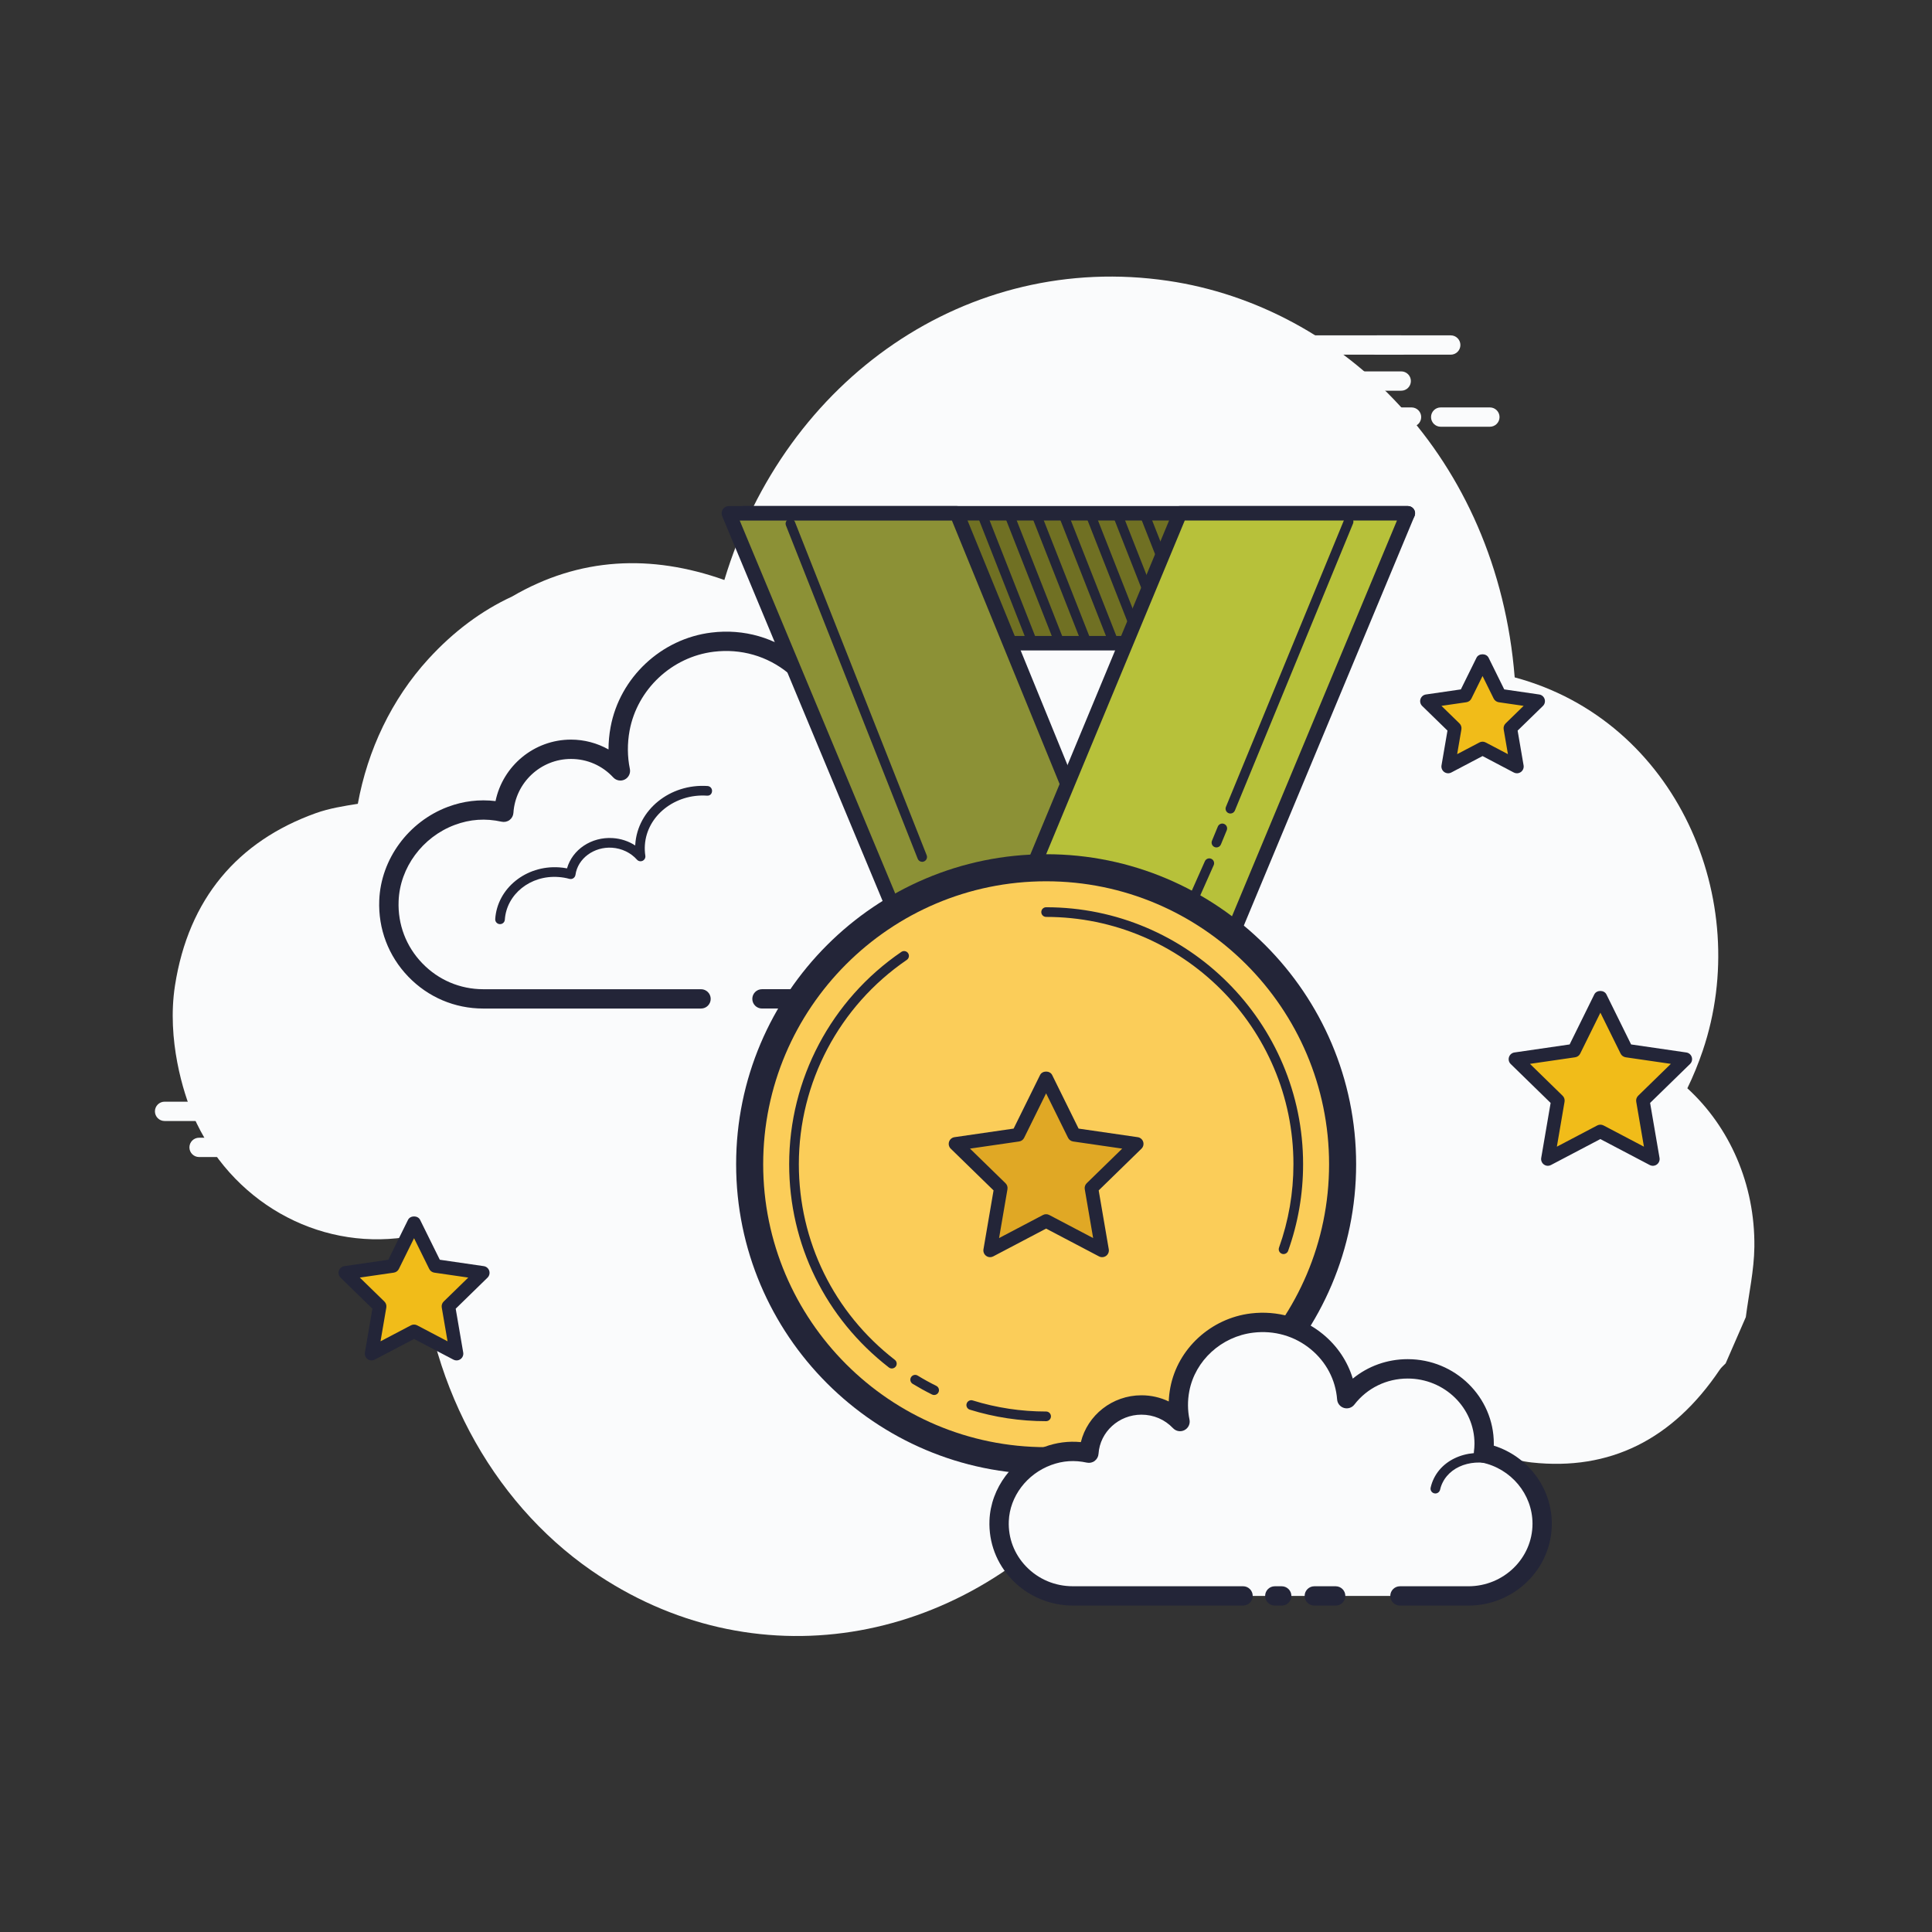 <svg width="200" height="200" viewBox="0 0 200 200" fill="none" xmlns="http://www.w3.org/2000/svg">
<rect x="0" y="0" width="200" height="200" fill="#333333" stroke="none"/>
<path d="M174.674 112.658C175.274 111.426 175.806 110.13 176.266 108.772C181.532 93.232 173.568 74.616 156.8 70.122C154.988 47.354 138.988 31.736 120.918 29.07C100.236 26.02 81.29 39.158 74.986 60.04C67.388 57.348 59.984 57.676 53.006 61.754C49.84 63.218 46.944 65.378 44.346 68.22C40.532 72.392 38.052 77.658 37.042 83.21C35.546 83.446 34.076 83.682 32.69 84.178C24.61 87.076 19.512 93.04 18.114 102.024C17.244 107.62 19 113.2 19.98 115.456C23.85 124.366 32.824 129.416 41.942 128.08C42.396 128.014 43.056 128.218 43.446 128.546C43.928 142.786 50.842 155.38 61.214 162.574C77.856 174.118 99.268 170.562 112.776 154.732C118.564 160.652 125.452 163.528 133.544 162.484C141.59 161.446 147.838 157.006 152.396 149.786C154.502 150.352 156.498 151.168 158.562 151.394C166.646 152.278 173.156 149.026 178.026 141.794C178.192 141.546 178.432 141.356 178.638 141.138C179.334 139.542 180.03 137.946 180.726 136.35C181.036 133.928 181.584 131.504 181.612 129.086C181.69 122.572 179.028 116.638 174.674 112.658Z" fill="#FAFBFC"/>
<path d="M78.88 103.402C78.88 103.402 102.262 103.402 102.404 103.402C107.804 103.402 112.18 99.024 112.18 93.624C112.18 88.914 108.848 84.982 104.412 84.056C104.464 83.644 104.498 83.226 104.498 82.8C104.498 77.208 99.964 72.674 94.372 72.674C91.07 72.674 88.146 74.262 86.298 76.708C85.826 70.482 80.264 65.68 73.758 66.476C69 67.058 65.066 70.736 64.19 75.448C63.91 76.96 63.938 78.426 64.218 79.802C62.942 78.428 61.126 77.564 59.104 77.564C55.404 77.564 52.382 80.446 52.144 84.086C50.464 83.714 48.636 83.738 46.71 84.462C43.03 85.844 40.41 89.308 40.256 93.236C40.038 98.814 44.496 103.406 50.026 103.406C50.446 103.406 51.922 103.406 52.262 103.406H72.564" fill="#FAFBFC"/>
<path d="M102.406 104.402H78.879C78.328 104.402 77.879 103.954 77.879 103.402C77.879 102.85 78.328 102.402 78.879 102.402H102.406C107.244 102.402 111.182 98.464 111.182 93.624C111.182 89.492 108.25 85.878 104.21 85.034C103.7 84.928 103.356 84.446 103.422 83.928C103.468 83.556 103.5 83.182 103.5 82.8C103.5 77.768 99.406 73.674 94.376 73.674C91.498 73.674 88.844 75 87.1 77.31C86.847 77.642 86.412 77.782 86.019 77.668C85.62 77.55 85.335 77.198 85.303 76.784C85.096 74.03 83.748 71.442 81.603 69.686C79.439 67.912 76.698 67.124 73.883 67.468C69.552 67.998 65.972 71.354 65.175 75.63C64.93 76.97 64.938 78.306 65.204 79.602C65.293 80.042 65.079 80.486 64.68 80.692C64.285 80.896 63.795 80.812 63.489 80.484C62.342 79.246 60.783 78.566 59.109 78.566C55.971 78.566 53.352 81.02 53.148 84.154C53.127 84.446 52.983 84.714 52.749 84.888C52.517 85.062 52.215 85.124 51.934 85.064C50.255 84.692 48.66 84.802 47.068 85.398C43.73 86.65 41.395 89.816 41.264 93.274C41.167 95.688 42.035 97.974 43.706 99.708C45.377 101.446 47.623 102.404 50.033 102.404H72.572C73.124 102.404 73.572 102.852 73.572 103.404C73.572 103.956 73.124 104.404 72.572 104.404H50.029C47.072 104.404 44.312 103.23 42.26 101.096C40.209 98.964 39.144 96.158 39.26 93.196C39.425 88.944 42.279 85.058 46.361 83.526C47.964 82.926 49.615 82.728 51.297 82.928C52.051 79.284 55.291 76.564 59.108 76.564C60.477 76.564 61.816 76.922 62.993 77.582C62.993 76.814 63.063 76.04 63.208 75.266C64.159 70.142 68.448 66.118 73.638 65.484C77.01 65.068 80.278 66.016 82.868 68.14C84.876 69.786 86.299 72.042 86.944 74.526C88.968 72.694 91.582 71.676 94.371 71.676C100.506 71.676 105.496 76.668 105.496 82.802C105.496 82.968 105.492 83.134 105.482 83.3C109.992 84.646 113.178 88.854 113.178 93.628C113.18 99.566 108.346 104.402 102.406 104.402Z" fill="#232538"/>
<path d="M73.214 81.864C69.598 81.626 66.484 84.124 66.262 87.442C66.234 87.854 66.252 88.26 66.312 88.654C65.614 87.866 64.582 87.332 63.396 87.254C61.226 87.112 59.352 88.544 59.08 90.494C58.686 90.386 58.274 90.314 57.848 90.286C54.684 90.078 51.96 92.264 51.764 95.168" fill="#FAFBFC"/>
<path d="M51.764 95.666C51.752 95.666 51.742 95.666 51.73 95.666C51.454 95.648 51.246 95.41 51.266 95.134C51.478 91.96 54.446 89.556 57.882 89.788C58.152 89.806 58.424 89.84 58.698 89.894C59.246 87.958 61.206 86.616 63.43 86.758C64.28 86.814 65.076 87.08 65.756 87.524C65.758 87.486 65.76 87.448 65.764 87.41C66.002 83.824 69.368 81.108 73.246 81.368C73.522 81.386 73.73 81.624 73.71 81.9C73.694 82.174 73.508 82.392 73.178 82.366C69.882 82.148 66.962 84.44 66.758 87.48C66.732 87.844 66.748 88.216 66.804 88.582C66.838 88.802 66.724 89.016 66.522 89.11C66.322 89.204 66.082 89.156 65.936 88.99C65.298 88.272 64.358 87.822 63.36 87.756C61.488 87.634 59.808 88.866 59.572 90.566C59.55 90.708 59.47 90.834 59.352 90.914C59.232 90.994 59.082 91.016 58.946 90.98C58.568 90.876 58.184 90.812 57.814 90.788C54.902 90.572 52.438 92.578 52.26 95.204C52.246 95.464 52.026 95.666 51.764 95.666Z" fill="#232538"/>
<path d="M106.364 85.2C102.966 83.598 99.036 84.732 97.586 87.734C97.406 88.106 97.272 88.492 97.184 88.882" fill="#FAFBFC"/>
<path d="M97.184 89.382C97.148 89.382 97.112 89.378 97.074 89.37C96.804 89.308 96.634 89.04 96.696 88.772C96.794 88.342 96.94 87.918 97.134 87.518C98.702 84.276 102.94 83.034 106.578 84.75C106.828 84.868 106.936 85.166 106.818 85.416C106.698 85.666 106.396 85.772 106.152 85.656C103.006 84.174 99.366 85.202 98.034 87.954C97.874 88.288 97.752 88.636 97.672 88.994C97.62 89.224 97.414 89.382 97.184 89.382Z" fill="#232538"/>
<path d="M37.1 116.046H17.038C16.486 116.046 16.038 115.598 16.038 115.046C16.038 114.494 16.486 114.046 17.038 114.046H37.1C37.652 114.046 38.1 114.494 38.1 115.046C38.1 115.598 37.654 116.046 37.1 116.046ZM42.862 116.046H39.97C39.418 116.046 38.97 115.598 38.97 115.046C38.97 114.494 39.418 114.046 39.97 114.046H42.862C43.414 114.046 43.862 114.494 43.862 115.046C43.862 115.598 43.416 116.046 42.862 116.046ZM50.972 116.046H45.88C45.328 116.046 44.88 115.598 44.88 115.046C44.88 114.494 45.328 114.046 45.88 114.046H50.972C51.524 114.046 51.972 114.494 51.972 115.046C51.972 115.598 51.524 116.046 50.972 116.046ZM50.972 119.776H31.74C31.188 119.776 30.74 119.328 30.74 118.776C30.74 118.224 31.188 117.776 31.74 117.776H50.972C51.524 117.776 51.972 118.224 51.972 118.776C51.972 119.328 51.524 119.776 50.972 119.776ZM28.274 119.776H27.114C26.562 119.776 26.114 119.328 26.114 118.776C26.114 118.224 26.562 117.776 27.114 117.776H28.274C28.826 117.776 29.274 118.224 29.274 118.776C29.274 119.328 28.828 119.776 28.274 119.776ZM23.522 119.776H20.608C20.056 119.776 19.608 119.328 19.608 118.776C19.608 118.224 20.056 117.776 20.608 117.776H23.522C24.074 117.776 24.522 118.224 24.522 118.776C24.522 119.328 24.076 119.776 23.522 119.776ZM41.794 112.316H31.74C31.188 112.316 30.74 111.868 30.74 111.316C30.74 110.764 31.188 110.316 31.74 110.316H41.794C42.346 110.316 42.794 110.764 42.794 111.316C42.794 111.868 42.346 112.316 41.794 112.316ZM41.794 108.586H39.278C38.726 108.586 38.278 108.138 38.278 107.586C38.278 107.034 38.726 106.586 39.278 106.586H41.794C42.346 106.586 42.794 107.034 42.794 107.586C42.794 108.138 42.346 108.586 41.794 108.586ZM35.256 123.506H31.74C31.188 123.506 30.74 123.058 30.74 122.506C30.74 121.954 31.188 121.506 31.74 121.506H35.256C35.808 121.506 36.256 121.954 36.256 122.506C36.256 123.058 35.808 123.506 35.256 123.506ZM140.36 44.176H120.3C119.748 44.176 119.3 43.728 119.3 43.176C119.3 42.624 119.748 42.176 120.3 42.176H140.36C140.912 42.176 141.36 42.624 141.36 43.176C141.36 43.728 140.914 44.176 140.36 44.176ZM146.122 44.176H143.232C142.68 44.176 142.232 43.728 142.232 43.176C142.232 42.624 142.68 42.176 143.232 42.176H146.122C146.674 42.176 147.122 42.624 147.122 43.176C147.122 43.728 146.674 44.176 146.122 44.176ZM154.232 44.176H149.14C148.588 44.176 148.14 43.728 148.14 43.176C148.14 42.624 148.588 42.176 149.14 42.176H154.232C154.784 42.176 155.232 42.624 155.232 43.176C155.232 43.728 154.784 44.176 154.232 44.176ZM150.18 36.716H130.948C130.396 36.716 129.948 36.268 129.948 35.716C129.948 35.164 130.396 34.716 130.948 34.716H150.18C150.732 34.716 151.18 35.164 151.18 35.716C151.18 36.268 150.734 36.716 150.18 36.716ZM127.486 36.716H126.326C125.774 36.716 125.326 36.268 125.326 35.716C125.326 35.164 125.774 34.716 126.326 34.716H127.486C128.038 34.716 128.486 35.164 128.486 35.716C128.486 36.268 128.038 36.716 127.486 36.716ZM122.732 36.716H119.82C119.268 36.716 118.82 36.268 118.82 35.716C118.82 35.164 119.268 34.716 119.82 34.716H122.732C123.284 34.716 123.732 35.164 123.732 35.716C123.732 36.268 123.284 36.716 122.732 36.716ZM145.054 40.446H135C134.448 40.446 134 39.998 134 39.446C134 38.894 134.448 38.446 135 38.446H145.054C145.606 38.446 146.054 38.894 146.054 39.446C146.054 39.998 145.606 40.446 145.054 40.446Z" fill="#FAFBFC"/>
<path d="M145.054 36.716H142.54C141.988 36.716 141.54 36.268 141.54 35.716C141.54 35.164 141.988 34.716 142.54 34.716H145.054C145.606 34.716 146.054 35.164 146.054 35.716C146.054 36.268 145.606 36.716 145.054 36.716ZM132.09 40.446H128.572C128.02 40.446 127.572 39.998 127.572 39.446C127.572 38.894 128.02 38.446 128.572 38.446H132.09C132.642 38.446 133.09 38.894 133.09 39.446C133.09 39.998 132.642 40.446 132.09 40.446Z" fill="#FAFBFC"/>
<path d="M137.874 66.586H85.086L76.974 53.134H145.74L137.874 66.586Z" fill="#707023"/>
<path d="M137.874 67.336H85.086C84.822 67.336 84.58 67.198 84.444 66.974L76.332 53.522C76.194 53.29 76.19 53.002 76.322 52.766C76.454 52.53 76.704 52.386 76.974 52.386H145.74C146.01 52.386 146.258 52.53 146.39 52.762C146.524 52.994 146.522 53.282 146.386 53.514L138.522 66.966C138.388 67.196 138.14 67.336 137.874 67.336ZM85.508 65.836H137.444L144.432 53.884H78.302L85.508 65.836Z" fill="#232538"/>
<path d="M94.838 99.644L75.452 53.134H99.046L115.264 92.822" fill="#8C9136"/>
<path d="M94.84 100.394C94.548 100.394 94.268 100.22 94.148 99.934L74.76 53.426C74.662 53.194 74.688 52.93 74.826 52.72C74.966 52.512 75.202 52.386 75.45 52.386H99.046C99.35 52.386 99.624 52.57 99.74 52.852L115.958 92.54C116.116 92.924 115.932 93.362 115.548 93.518C115.172 93.674 114.728 93.492 114.572 93.108L98.542 53.886H76.576L95.532 99.356C95.692 99.738 95.512 100.178 95.13 100.338C95.032 100.374 94.934 100.394 94.84 100.394Z" fill="#232538"/>
<path d="M126.1 100.244L145.74 53.134H122.146L102.826 99.644" fill="#B7C13A"/>
<path d="M126.1 100.994C126.004 100.994 125.906 100.976 125.81 100.936C125.428 100.776 125.248 100.338 125.408 99.954L144.614 53.882H122.646L103.52 99.932C103.36 100.314 102.922 100.498 102.54 100.336C102.158 100.178 101.976 99.738 102.134 99.356L121.452 52.848C121.57 52.568 121.842 52.386 122.146 52.386H145.74C145.99 52.386 146.224 52.51 146.364 52.72C146.502 52.928 146.528 53.192 146.43 53.426L126.792 100.536C126.674 100.822 126.394 100.994 126.1 100.994Z" fill="#232538"/>
<path d="M127.372 84.216C127.308 84.216 127.244 84.204 127.182 84.178C126.926 84.074 126.804 83.782 126.908 83.526L139.142 53.812C139.248 53.556 139.548 53.43 139.794 53.54C140.05 53.644 140.172 53.936 140.068 54.192L127.834 83.906C127.756 84.1 127.57 84.216 127.372 84.216ZM125.926 87.726C125.862 87.726 125.798 87.714 125.736 87.688C125.48 87.584 125.358 87.292 125.462 87.036L126.068 85.566C126.174 85.31 126.474 85.186 126.72 85.294C126.976 85.398 127.098 85.69 126.994 85.946L126.388 87.416C126.31 87.61 126.124 87.726 125.926 87.726ZM95.464 89.216C95.264 89.216 95.078 89.096 95 88.9L81.36 54.392C81.258 54.136 81.384 53.846 81.642 53.744C81.902 53.64 82.188 53.77 82.29 54.026L95.928 88.532C96.03 88.788 95.904 89.078 95.646 89.18C95.588 89.204 95.524 89.216 95.464 89.216ZM121.89 97.278C121.822 97.278 121.754 97.264 121.686 97.236C121.434 97.124 121.32 96.828 121.432 96.576L124.728 89.156C124.84 88.904 125.136 88.788 125.388 88.902C125.64 89.014 125.754 89.31 125.642 89.562L122.346 96.982C122.264 97.166 122.082 97.278 121.89 97.278Z" fill="#232538"/>
<path d="M108.294 89.83C104.264 89.83 100.273 90.624 96.55 92.166C92.826 93.709 89.443 95.969 86.593 98.819C83.744 101.669 81.483 105.052 79.941 108.775C78.398 112.499 77.605 116.49 77.605 120.52C77.605 124.55 78.398 128.541 79.941 132.265C81.483 135.988 83.744 139.371 86.593 142.221C89.443 145.071 92.826 147.332 96.55 148.874C100.273 150.416 104.264 151.21 108.294 151.21C112.325 151.21 116.316 150.416 120.039 148.874C123.763 147.332 127.146 145.071 129.996 142.221C132.845 139.371 135.106 135.988 136.648 132.265C138.191 128.541 138.984 124.55 138.984 120.52C138.984 116.49 138.191 112.499 136.648 108.775C135.106 105.052 132.845 101.669 129.996 98.819C127.146 95.969 123.763 93.709 120.039 92.166C116.316 90.624 112.325 89.83 108.294 89.83Z" fill="#FBCD59"/>
<path d="M108.294 152.61C90.6 152.61 76.204 138.214 76.204 120.52C76.204 102.826 90.6 88.428 108.294 88.428C125.99 88.428 140.386 102.824 140.386 120.518C140.386 138.212 125.99 152.61 108.294 152.61ZM108.294 91.23C92.144 91.23 79.004 104.37 79.004 120.52C79.004 136.67 92.142 149.81 108.294 149.81C124.446 149.81 137.586 136.67 137.586 120.52C137.586 104.37 124.444 91.23 108.294 91.23Z" fill="#232538"/>
<path d="M132.874 129.822C132.818 129.822 132.76 129.812 132.706 129.792C132.446 129.7 132.31 129.414 132.404 129.152C133.394 126.386 133.896 123.482 133.896 120.518C133.896 106.402 122.412 94.918 108.294 94.918C108.018 94.918 107.794 94.694 107.794 94.418C107.794 94.142 108.018 93.918 108.294 93.918C122.962 93.918 134.896 105.85 134.896 120.518C134.896 123.598 134.374 126.616 133.346 129.49C133.272 129.696 133.08 129.822 132.874 129.822ZM92.322 141.664C92.214 141.664 92.108 141.63 92.016 141.56C85.456 136.476 81.694 128.808 81.694 120.52C81.694 111.726 86.036 103.508 93.31 98.54C93.536 98.384 93.85 98.444 94.004 98.67C94.16 98.898 94.102 99.21 93.874 99.366C86.876 104.148 82.696 112.054 82.696 120.52C82.696 128.496 86.318 135.878 92.632 140.77C92.85 140.938 92.89 141.254 92.72 141.472C92.618 141.598 92.47 141.664 92.322 141.664ZM96.702 144.41C96.628 144.41 96.552 144.394 96.48 144.358C95.804 144.022 95.13 143.65 94.478 143.254C94.242 143.11 94.168 142.802 94.31 142.568C94.456 142.33 94.768 142.256 94.998 142.402C95.624 142.784 96.274 143.142 96.926 143.464C97.172 143.588 97.274 143.886 97.15 144.134C97.064 144.31 96.886 144.41 96.702 144.41ZM108.294 147.12C105.598 147.12 102.94 146.718 100.394 145.928C100.13 145.846 99.984 145.566 100.066 145.302C100.148 145.04 100.428 144.89 100.69 144.972C103.142 145.734 105.7 146.12 108.294 146.12C108.57 146.12 108.794 146.344 108.794 146.62C108.794 146.896 108.57 147.12 108.294 147.12Z" fill="#232538"/>
<path d="M108.294 111.598L111.194 117.472L117.676 118.414L112.986 122.986L114.092 129.442L108.294 126.394L102.496 129.442L103.604 122.986L98.914 118.414L105.396 117.472L108.294 111.598Z" fill="#E0A825"/>
<path d="M102.498 130.142C102.354 130.142 102.208 130.098 102.086 130.008C101.872 129.852 101.764 129.586 101.808 129.324L102.852 123.23L98.424 118.914C98.232 118.728 98.164 118.45 98.246 118.196C98.328 117.944 98.546 117.758 98.81 117.72L104.93 116.832L107.666 111.288C107.9 110.81 108.686 110.81 108.92 111.288L111.656 116.832L117.776 117.72C118.04 117.758 118.258 117.942 118.34 118.196C118.422 118.45 118.354 118.728 118.162 118.914L113.736 123.23L114.78 129.324C114.824 129.586 114.718 129.852 114.502 130.008C114.286 130.166 114 130.186 113.764 130.06L108.292 127.184L102.822 130.06C102.72 130.114 102.608 130.142 102.498 130.142ZM108.294 125.694C108.406 125.694 108.518 125.722 108.62 125.776L113.162 128.164L112.294 123.106C112.254 122.88 112.33 122.648 112.496 122.486L116.17 118.904L111.09 118.166C110.864 118.132 110.666 117.99 110.564 117.784L108.292 113.182L106.02 117.784C105.918 117.992 105.722 118.134 105.494 118.166L100.414 118.904L104.09 122.486C104.256 122.646 104.33 122.878 104.292 123.106L103.424 128.164L107.966 125.776C108.07 125.72 108.182 125.694 108.294 125.694Z" fill="#232538"/>
<path d="M106.906 67.086C106.706 67.086 106.518 66.966 106.442 66.768L101.15 53.316C101.048 53.06 101.176 52.77 101.432 52.668C101.692 52.562 101.98 52.692 102.08 52.95L107.372 66.402C107.474 66.658 107.346 66.948 107.09 67.05C107.028 67.076 106.966 67.086 106.906 67.086ZM109.71 67.086C109.51 67.086 109.322 66.966 109.246 66.768L103.954 53.316C103.852 53.06 103.98 52.77 104.236 52.668C104.498 52.562 104.784 52.692 104.884 52.95L110.176 66.402C110.278 66.658 110.15 66.948 109.894 67.05C109.834 67.076 109.77 67.086 109.71 67.086ZM112.514 67.086C112.314 67.086 112.126 66.966 112.05 66.768L106.758 53.316C106.656 53.06 106.784 52.77 107.04 52.668C107.3 52.562 107.588 52.692 107.688 52.95L112.98 66.402C113.082 66.658 112.954 66.948 112.698 67.05C112.638 67.076 112.576 67.086 112.514 67.086ZM115.32 67.086C115.12 67.086 114.932 66.966 114.856 66.768L109.564 53.316C109.462 53.06 109.59 52.77 109.846 52.668C110.104 52.562 110.394 52.692 110.494 52.95L115.786 66.402C115.888 66.658 115.76 66.948 115.504 67.05C115.442 67.076 115.38 67.086 115.32 67.086ZM117.22 64.79C117.02 64.79 116.832 64.67 116.756 64.472L112.37 53.316C112.268 53.06 112.396 52.77 112.652 52.668C112.912 52.562 113.2 52.692 113.3 52.95L117.686 64.106C117.788 64.362 117.66 64.652 117.404 64.754C117.342 64.78 117.28 64.79 117.22 64.79ZM118.666 61.332C118.466 61.332 118.278 61.212 118.202 61.014L115.174 53.316C115.072 53.06 115.2 52.77 115.456 52.668C115.714 52.562 116.004 52.692 116.104 52.95L119.132 60.648C119.234 60.904 119.106 61.194 118.85 61.296C118.788 61.322 118.726 61.332 118.666 61.332ZM120.172 58.03C119.972 58.03 119.784 57.91 119.708 57.714L117.978 53.318C117.876 53.06 118.004 52.77 118.26 52.67C118.52 52.564 118.808 52.696 118.908 52.952L120.638 57.348C120.74 57.606 120.612 57.896 120.356 57.996C120.294 58.02 120.232 58.03 120.172 58.03Z" fill="#232538"/>
<path d="M144.923 165.21C148.689 165.21 151.957 165.21 152.003 165.21C156.223 165.21 159.645 161.862 159.645 157.732C159.645 154.128 157.041 151.122 153.575 150.412C153.615 150.096 153.643 149.778 153.643 149.452C153.643 145.174 150.099 141.706 145.729 141.706C143.149 141.706 140.863 142.92 139.419 144.792C139.049 140.03 134.703 136.356 129.619 136.966C125.901 137.412 122.825 140.224 122.141 143.828C121.921 144.984 121.945 146.106 122.163 147.158C121.167 146.108 119.747 145.446 118.167 145.446C115.275 145.446 112.913 147.65 112.727 150.434C111.413 150.15 109.985 150.168 108.481 150.72C105.605 151.776 103.557 154.426 103.437 157.432C103.267 161.698 106.751 165.21 111.073 165.21C111.401 165.21 112.555 165.21 112.821 165.21H128.689H144.923ZM131.967 165.21H132.687H131.967Z" fill="#FAFBFC"/>
<path d="M152.002 166.21H144.922C144.37 166.21 143.922 165.762 143.922 165.21C143.922 164.658 144.37 164.21 144.922 164.21H152.002C155.664 164.21 158.644 161.304 158.644 157.732C158.644 154.684 156.428 152.018 153.37 151.392C152.856 151.288 152.512 150.804 152.578 150.284C152.614 150.01 152.638 149.734 152.638 149.452C152.638 145.732 149.536 142.706 145.724 142.706C143.538 142.706 141.526 143.69 140.204 145.402C139.954 145.73 139.52 145.868 139.128 145.75C138.732 145.632 138.448 145.282 138.418 144.87C138.26 142.832 137.288 140.984 135.678 139.664C134.024 138.304 131.902 137.694 129.732 137.958C126.44 138.352 123.72 140.842 123.116 144.014C122.928 145.002 122.936 145.992 123.136 146.956C123.228 147.394 123.016 147.838 122.62 148.044C122.226 148.252 121.742 148.172 121.432 147.846C120.574 146.942 119.412 146.446 118.16 146.446C115.82 146.446 113.868 148.228 113.718 150.5C113.698 150.79 113.554 151.058 113.322 151.232C113.092 151.408 112.794 151.472 112.51 151.41C111.228 151.132 110.022 151.214 108.816 151.658C106.292 152.586 104.528 154.922 104.43 157.47C104.36 159.22 104.994 160.886 106.22 162.16C107.49 163.482 109.21 164.208 111.066 164.208H128.682C129.234 164.208 129.682 164.656 129.682 165.208C129.682 165.76 129.234 166.208 128.682 166.208H111.066C108.696 166.208 106.404 165.238 104.778 163.544C103.172 161.874 102.34 159.688 102.43 157.388C102.562 154.04 104.854 150.982 108.128 149.778C109.352 149.328 110.616 149.164 111.89 149.288C112.578 146.496 115.148 144.44 118.162 144.44C119.16 144.44 120.12 144.66 120.988 145.078C121.006 144.598 121.06 144.116 121.152 143.636C121.916 139.616 125.348 136.464 129.494 135.966C132.224 135.642 134.866 136.402 136.948 138.112C138.442 139.338 139.502 140.93 140.04 142.714C141.622 141.418 143.61 140.7 145.726 140.7C150.642 140.7 154.64 144.624 154.64 149.446C154.64 149.514 154.638 149.582 154.636 149.652C158.166 150.762 160.644 154.028 160.644 157.728C160.644 162.406 156.766 166.21 152.002 166.21ZM132.684 166.21H131.966C131.414 166.21 130.966 165.762 130.966 165.21C130.966 164.658 131.414 164.21 131.966 164.21H132.684C133.236 164.21 133.684 164.658 133.684 165.21C133.684 165.762 133.238 166.21 132.684 166.21Z" fill="#232538"/>
<path d="M148.589 154.604C148.553 154.604 148.517 154.6 148.479 154.592C148.209 154.532 148.039 154.264 148.101 153.994C148.177 153.66 148.291 153.336 148.441 153.034C149.647 150.59 152.987 149.688 155.883 151.022C156.135 151.138 156.245 151.436 156.127 151.686C156.011 151.936 155.709 152.046 155.465 151.93C153.051 150.818 150.307 151.514 149.339 153.478C149.223 153.708 149.135 153.956 149.079 154.212C149.023 154.446 148.817 154.604 148.589 154.604Z" fill="#232538"/>
<path d="M138.269 166.21H136.055C135.503 166.21 135.055 165.762 135.055 165.21C135.055 164.658 135.503 164.21 136.055 164.21H138.269C138.821 164.21 139.269 164.658 139.269 165.21C139.269 165.762 138.823 166.21 138.269 166.21Z" fill="#232538"/>
<path d="M153.472 68.398L155.25 72.004L159.228 72.582L156.35 75.388L157.03 79.35L153.472 77.478L149.914 79.35L150.592 75.388L147.714 72.582L151.692 72.004L153.472 68.398Z" fill="#F1BC19"/>
<path d="M157.03 80.05C156.918 80.05 156.808 80.024 156.704 79.968L153.472 78.268L150.24 79.968C150.002 80.092 149.72 80.072 149.502 79.916C149.288 79.76 149.18 79.494 149.224 79.232L149.842 75.632L147.226 73.084C147.034 72.898 146.966 72.62 147.048 72.368C147.13 72.114 147.348 71.93 147.612 71.892L151.228 71.366L152.846 68.09C153.08 67.612 153.866 67.612 154.1 68.09L155.718 71.366L159.334 71.892C159.598 71.93 159.816 72.114 159.898 72.368C159.98 72.62 159.912 72.9 159.72 73.084L157.104 75.632L157.722 79.232C157.766 79.494 157.66 79.76 157.444 79.916C157.32 80.004 157.174 80.05 157.03 80.05ZM153.472 76.778C153.584 76.778 153.696 76.806 153.798 76.86L156.1 78.07L155.66 75.506C155.62 75.28 155.696 75.048 155.862 74.886L157.726 73.07L155.15 72.696C154.924 72.662 154.726 72.52 154.624 72.314L153.472 69.98L152.32 72.314C152.218 72.522 152.022 72.664 151.794 72.696L149.218 73.07L151.082 74.886C151.248 75.046 151.322 75.278 151.284 75.506L150.844 78.07L153.146 76.86C153.248 76.806 153.36 76.778 153.472 76.778Z" fill="#232538"/>
<path d="M165.672 103.252L168.39 108.76L174.468 109.642L170.07 113.93L171.108 119.984L165.672 117.126L160.236 119.984L161.274 113.93L156.876 109.642L162.954 108.76L165.672 103.252Z" fill="#F1BC19"/>
<path d="M160.236 120.684C160.092 120.684 159.946 120.64 159.824 120.55C159.61 120.394 159.502 120.128 159.546 119.866L160.52 114.176L156.388 110.146C156.196 109.96 156.128 109.682 156.21 109.428C156.292 109.176 156.51 108.99 156.774 108.952L162.488 108.12L165.042 102.942C165.276 102.464 166.062 102.464 166.296 102.942L168.852 108.12L174.566 108.952C174.83 108.99 175.048 109.174 175.13 109.428C175.212 109.68 175.144 109.96 174.952 110.144L170.818 114.174L171.794 119.864C171.838 120.126 171.732 120.392 171.516 120.548C171.3 120.706 171.016 120.726 170.778 120.602L165.666 117.916L160.556 120.602C160.458 120.656 160.346 120.684 160.236 120.684ZM165.672 116.426C165.784 116.426 165.896 116.454 165.998 116.506L170.18 118.704L169.382 114.048C169.342 113.822 169.418 113.59 169.584 113.428L172.966 110.13L168.29 109.45C168.064 109.416 167.866 109.274 167.764 109.068L165.672 104.832L163.582 109.068C163.48 109.276 163.284 109.418 163.056 109.45L158.38 110.13L161.76 113.428C161.926 113.588 162 113.82 161.962 114.048L161.166 118.704L165.346 116.506C165.446 116.452 165.56 116.426 165.672 116.426Z" fill="#232538"/>
<path d="M42.862 126.594L45.062 131.05L49.978 131.764L46.42 135.232L47.26 140.13L42.862 137.818L38.464 140.13L39.304 135.232L35.746 131.764L40.664 131.05L42.862 126.594Z" fill="#F1BC19"/>
<path d="M47.26 140.83C47.148 140.83 47.038 140.804 46.934 140.748L42.862 138.608L38.79 140.748C38.552 140.874 38.27 140.854 38.052 140.696C37.838 140.54 37.73 140.274 37.774 140.012L38.552 135.476L35.258 132.264C35.066 132.078 34.998 131.8 35.08 131.546C35.162 131.294 35.382 131.108 35.646 131.07L40.198 130.408L42.236 126.282C42.47 125.804 43.256 125.804 43.49 126.282L45.528 130.408L50.078 131.07C50.342 131.108 50.562 131.292 50.644 131.546C50.726 131.8 50.658 132.078 50.466 132.264L47.174 135.476L47.952 140.012C47.996 140.274 47.89 140.54 47.674 140.696C47.55 140.786 47.406 140.83 47.26 140.83ZM42.862 137.118C42.974 137.118 43.086 137.146 43.188 137.2L46.33 138.852L45.73 135.352C45.69 135.126 45.766 134.894 45.932 134.732L48.474 132.254L44.96 131.744C44.734 131.71 44.536 131.568 44.434 131.362L42.862 128.178L41.29 131.362C41.188 131.57 40.992 131.712 40.762 131.744L37.248 132.254L39.79 134.732C39.956 134.892 40.03 135.124 39.992 135.352L39.392 138.852L42.534 137.2C42.638 137.146 42.752 137.118 42.862 137.118Z" fill="#232538"/>
</svg>
